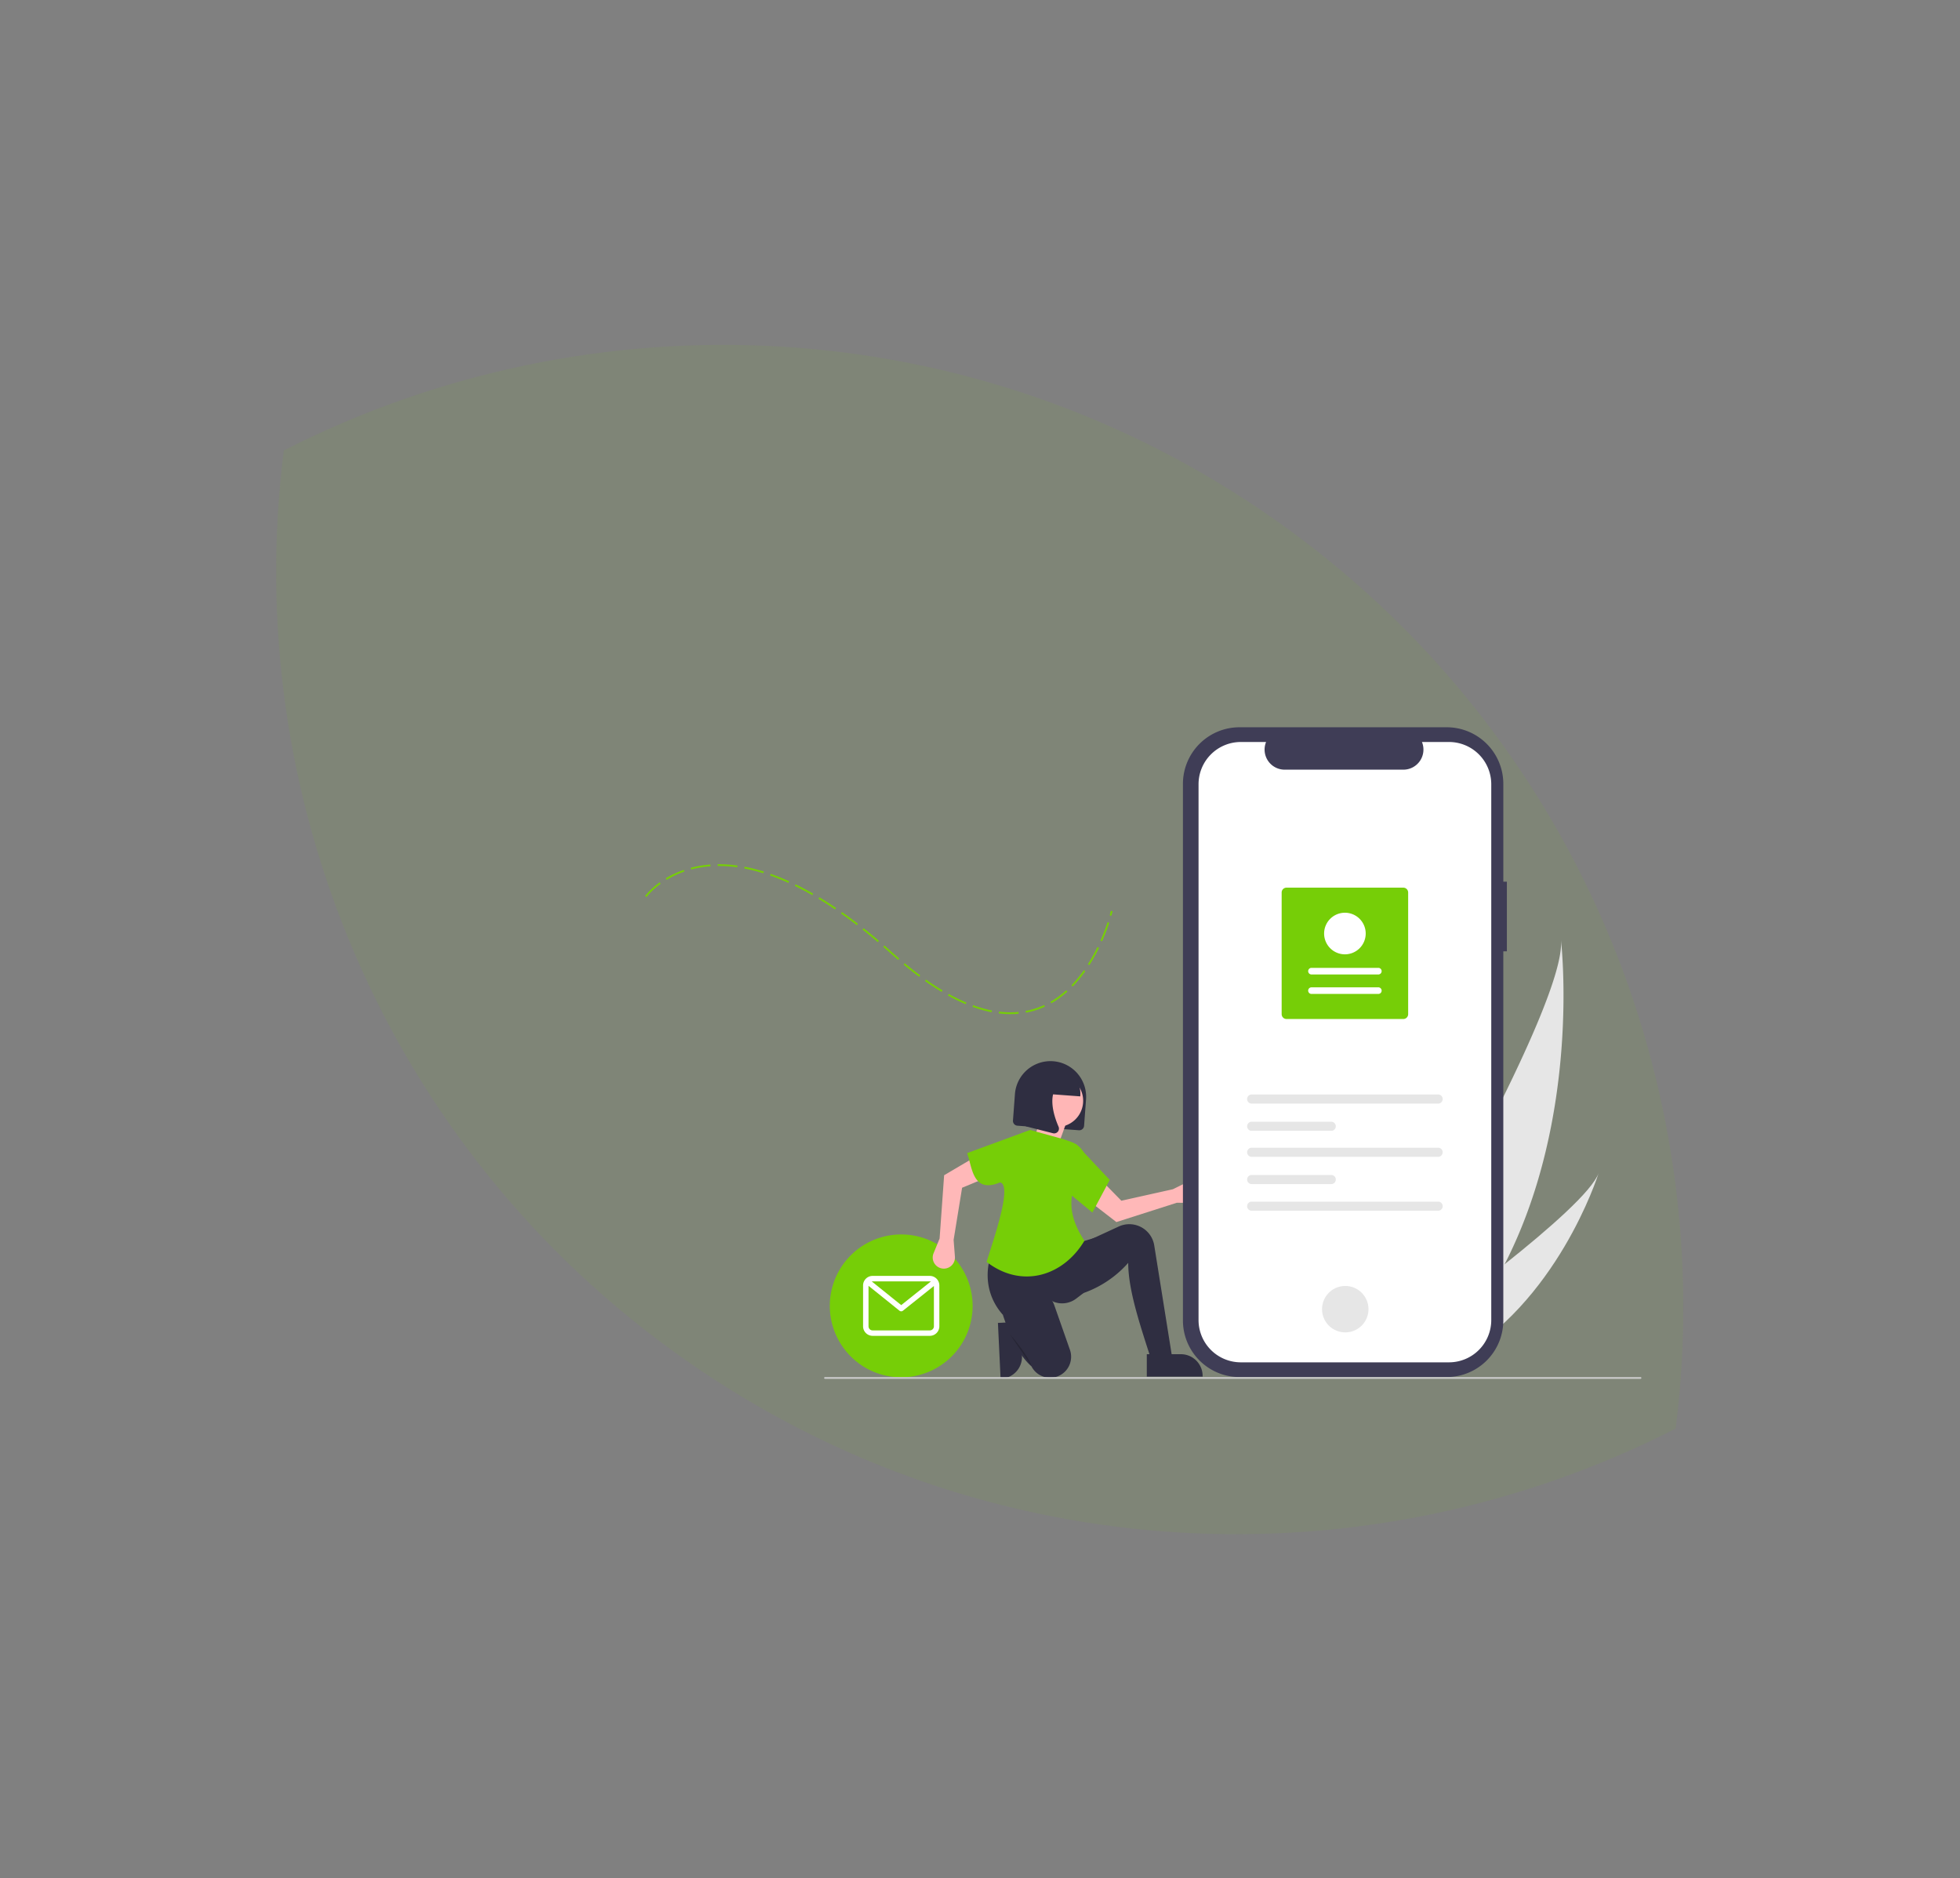 <svg xmlns="http://www.w3.org/2000/svg" xmlns:xlink="http://www.w3.org/1999/xlink" width="1090.319" height="1044.718" viewBox="0 0 1090.319 1044.718">
  <rect x="0" y="0" width="1090.319" height="1044.718" fill="#808080" stroke="none"/>
  <defs>
    <clipPath id="clip-path">
      <rect id="Rectangle_1251" data-name="Rectangle 1251" width="12.084" height="17.723" fill="none"/>
    </clipPath>
  </defs>
  <g id="Group_13612" data-name="Group 13612" transform="translate(-240 -2682)">
    <path id="Path_5444" data-name="Path 5444" d="M1501.288,437.077c-103.967-161.354-291.3-261.415-495.844-243.8s-372.008,148.2-446.87,324.948c103.953,161.353,291.291,261.4,495.841,243.8,204.544-17.616,372.036-148.2,446.873-324.949" transform="matrix(0.766, 0.643, -0.643, 0.766, 303.212, 2176.432)" fill="#76ce07" opacity="0.07"/>
    <g id="Group_13544" data-name="Group 13544" transform="translate(698.511 3086.5)">
      <g id="Group_13545" data-name="Group 13545">
        <g id="Group_13542" data-name="Group 13542">
          <g id="Group_13546" data-name="Group 13546">
            <path id="Path_5406" data-name="Path 5406" d="M248.114,412.3l-34.245-2.54a2.667,2.667,0,0,1-2.46-2.854l1.095-14.761a19.834,19.834,0,0,1,39.559,2.934l-1.095,14.761a2.667,2.667,0,0,1-2.854,2.46" transform="translate(-106.421 -188.163)" fill="#2f2e41"/>
            <path id="Path_5407" data-name="Path 5407" d="M233.811,395.723a14.541,14.541,0,1,1,4.309,20.108,14.541,14.541,0,0,1-4.309-20.108" transform="translate(-116.527 -195.866)" fill="#ffb6b6"/>
            <rect id="Rectangle_1250" data-name="Rectangle 1250" width="16.173" height="13.986" transform="matrix(0.339, -0.941, 0.941, 0.339, 117.185, 227.173)" fill="#ffb6b6"/>
            <path id="Path_5408" data-name="Path 5408" d="M207.038,665.909l.9,18.948h0a12.09,12.09,0,0,1-11.5,12.648l-.392.018L194.57,666.5Z" transform="translate(-97.948 -335.224)" fill="#2f2e41"/>
            <path id="Path_5409" data-name="Path 5409" d="M690.963,418.721a217.784,217.784,0,0,1-34.955,50.06c-.322.348-.646.687-.974,1.032l-34.315-16.245c.21-.349.44-.74.688-1.168,14.74-25.22,103.72-179.066,100.909-213.911.327,2.874,10.874,97.912-31.353,180.231" transform="translate(-312.475 -120.058)" fill="#e6e6e6"/>
            <path id="Path_5410" data-name="Path 5410" d="M677.529,603.159c-.48.273-.973.54-1.468.8l-25.742-12.186c.36-.256.779-.558,1.261-.9,7.887-5.663,31.338-22.651,54.284-40.91,24.66-19.621,48.741-40.7,52.318-50.766-.726,2.308-23.3,72.451-80.652,103.96" transform="translate(-327.376 -251.301)" fill="#e6e6e6"/>
            <path id="Path_5411" data-name="Path 5411" d="M45.957,568.05A39.727,39.727,0,1,1,6.23,607.777,39.727,39.727,0,0,1,45.957,568.05" transform="translate(-3.136 -285.961)" fill="#76ce07"/>
            <path id="Path_5412" data-name="Path 5412" d="M80.634,614.479H48.807a5.31,5.31,0,0,0-5.3,5.3v22.733a5.31,5.31,0,0,0,5.3,5.3H80.634a5.311,5.311,0,0,0,5.3-5.3V619.784a5.311,5.311,0,0,0-5.3-5.3m0,3.031a2.267,2.267,0,0,1,.563.073l-16.473,13.14L48.348,617.557a2.309,2.309,0,0,1,.459-.047Zm0,27.28H48.807a2.276,2.276,0,0,1-2.273-2.273V619.988l17.237,13.859a1.516,1.516,0,0,0,1.895,0L82.908,620.1v22.421a2.276,2.276,0,0,1-2.273,2.273" transform="translate(-21.9 -309.334)" fill="#fff"/>
            <path id="Path_5413" data-name="Path 5413" d="M344.089,518.678l8.889.073a6.184,6.184,0,1,0-2.686-11.73l-8.383,4.136-28.671,6.394-12.284-12.558L293.9,516.614l16.575,12.806Z" transform="translate(-147.951 -254.218)" fill="#ffb8b8"/>
            <path id="Path_5414" data-name="Path 5414" d="M327.913,636.477l-10.473,2.014c-7.154-22.55-14.9-43.9-14.9-60.421a59.685,59.685,0,0,1-37.461,19.737l1.611-24.974,12.084-6.445,18.495-8.536a14.043,14.043,0,0,1,19.752,10.532Z" transform="translate(-133.442 -280.177)" fill="#2f2e41"/>
            <path id="Path_5415" data-name="Path 5415" d="M236.477,602.3l-4.174,3.172a12.926,12.926,0,0,1-12.744,1.662c-11.955-8.961-20.449-6.318-28.147,7.209-9.234-10.421-11.512-25.473-3.271-41.044l45.718,1.007,9.264-2.82Z" transform="translate(-92.154 -287.691)" fill="#2f2e41"/>
            <path id="Path_5416" data-name="Path 5416" d="M229,675.59h0a11.674,11.674,0,0,1-13.815-5.821c-4.108-3.619-7.575-8.8-10.582-15.1a116.824,116.824,0,0,1-5.545-14.244,12.093,12.093,0,0,1,7.873-15.369q.289-.086.585-.162a17.3,17.3,0,0,1,20.475,11.187l8.592,24.486a11.674,11.674,0,0,1-7.15,14.88q-.214.075-.432.142" transform="translate(-99.906 -314.312)" fill="#2f2e41"/>
            <g id="Group_13540" data-name="Group 13540" transform="translate(103.237 337.569)" opacity="0.2" style="mix-blend-mode: normal;isolation: isolate">
              <g id="Group_13539" data-name="Group 13539">
                <g id="Group_13538" data-name="Group 13538" clip-path="url(#clip-path)">
                  <path id="Path_5417" data-name="Path 5417" d="M207.891,679.772s10.07,11.279,12.084,17.723" transform="translate(-207.891 -679.772)"/>
                </g>
              </g>
            </g>
            <path id="Path_5418" data-name="Path 5418" d="M125.358,526.126l-3.37,8.225a6.185,6.185,0,1,0,11.888,1.865l-.726-9.32,4.716-28.995,16.223-6.739L145.92,480.3l-18.048,10.632Z" transform="translate(-61.176 -241.785)" fill="#ffb8b8"/>
            <path id="Path_5419" data-name="Path 5419" d="M225.288,512.66c-11.574,19.44-34.646,26.968-54.407,11.745,3.476-11.422,14.7-42.988,7.449-44.2-15.394,6.456-15.417-8.7-18.3-16.288l35.044-12.89,18.932,5.237,3.881,1.377a13.119,13.119,0,0,1,8.731,12.185c-7.952,11.489-13.839,23.745-1.333,42.83" transform="translate(-80.563 -227.053)" fill="#76ce07"/>
            <path id="Path_5420" data-name="Path 5420" d="M286.273,504.71l-13.9-11.48,4.632-26.787,18.932,20.14Z" transform="translate(-137.117 -234.812)" fill="#76ce07"/>
            <path id="Path_5421" data-name="Path 5421" d="M582.025,85.883h-1.986v-54.4A31.484,31.484,0,0,0,548.554,0H433.3a31.484,31.484,0,0,0-31.484,31.484V329.922A31.484,31.484,0,0,0,433.3,361.406H548.554a31.484,31.484,0,0,0,31.483-31.484V124.605h1.986Z" transform="translate(-202.279)" fill="#3f3d56"/>
            <path id="Path_5422" data-name="Path 5422" d="M558.627,16.493H543.583A11.171,11.171,0,0,1,533.24,31.884H467.214a11.171,11.171,0,0,1-10.343-15.39H442.818a23.512,23.512,0,0,0-23.513,23.513v298a23.512,23.512,0,0,0,23.513,23.513H558.623a23.512,23.512,0,0,0,23.513-23.513v-298a23.512,23.512,0,0,0-23.513-23.513Z" transform="translate(-211.082 -8.303)" fill="#fff"/>
            <path id="Path_5423" data-name="Path 5423" d="M570.57,625.746a12.911,12.911,0,1,1-12.911,12.911,12.912,12.912,0,0,1,12.911-12.911" transform="translate(-280.73 -315.006)" fill="#e6e6e6"/>
            <path id="Path_5424" data-name="Path 5424" d="M475.938,411.3a2.549,2.549,0,0,0,0,5.053H580.293a2.549,2.549,0,0,0,0-5.053Z" transform="translate(-238.477 -207.051)" fill="#e6e6e6"/>
            <path id="Path_5425" data-name="Path 5425" d="M475.938,531.3a2.549,2.549,0,0,0,0,5.053H580.293a2.549,2.549,0,0,0,0-5.053Z" transform="translate(-238.477 -267.46)" fill="#e6e6e6"/>
            <path id="Path_5426" data-name="Path 5426" d="M475.938,441.825a2.549,2.549,0,0,0,0,5.053h44.9a2.549,2.549,0,0,0,0-5.053Z" transform="translate(-238.477 -222.419)" fill="#e6e6e6"/>
            <path id="Path_5427" data-name="Path 5427" d="M475.938,470.924a2.549,2.549,0,0,0,0,5.053H580.293a2.549,2.549,0,0,0,0-5.053Z" transform="translate(-238.477 -237.067)" fill="#e6e6e6"/>
            <path id="Path_5428" data-name="Path 5428" d="M475.938,501.451a2.549,2.549,0,0,0,0,5.053h44.9a2.549,2.549,0,0,0,0-5.053Z" transform="translate(-238.477 -252.435)" fill="#e6e6e6"/>
            <path id="Path_5429" data-name="Path 5429" d="M515.109,179.627H580.07a2.71,2.71,0,0,1,2.706,2.707v67.654a2.71,2.71,0,0,1-2.706,2.707H515.109a2.711,2.711,0,0,1-2.707-2.707V182.333a2.71,2.71,0,0,1,2.707-2.706" transform="translate(-257.948 -90.426)" fill="#76ce07"/>
            <path id="Path_5430" data-name="Path 5430" d="M581.141,294.944a1.838,1.838,0,0,0,0-3.675H543.863a1.838,1.838,0,0,0,0,3.675Z" transform="translate(-272.86 -146.627)" fill="#fff"/>
            <path id="Path_5431" data-name="Path 5431" d="M581.141,273.142a1.838,1.838,0,0,0,0-3.675H543.863a1.838,1.838,0,0,0,0,3.675Z" transform="translate(-272.86 -135.652)" fill="#fff"/>
            <path id="Path_5432" data-name="Path 5432" d="M571.534,207.721a11.567,11.567,0,1,1-11.567,11.567,11.567,11.567,0,0,1,11.567-11.567" transform="translate(-281.892 -104.569)" fill="#fff"/>
            <path id="Path_5433" data-name="Path 5433" d="M252.1,395.8l-20.94-1.553.008-3.022-1.3,2.927-3.224-.239.016-5.99-2.57,5.8-6.239-.463.022-.3a15.707,15.707,0,0,1,16.807-14.486l2.952.219a15.707,15.707,0,0,1,14.486,16.807Z" transform="translate(-109.669 -190.509)" fill="#2f2e41"/>
            <path id="Path_5434" data-name="Path 5434" d="M241.365,425.181a2.711,2.711,0,0,1-.467-.076l-15.133-3.843,1.88-25.342,16.879,1.252-.454.456c-6.317,6.349-2.753,17.67-.065,23.852a2.626,2.626,0,0,1-.414,2.763,2.654,2.654,0,0,1-2.226.937" transform="translate(-113.652 -199.31)" fill="#2f2e41"/>
            <path id="Path_5435" data-name="Path 5435" d="M361.333,702.174H380.3a12.09,12.09,0,0,1,12.089,12.089v.393H361.333Z" transform="translate(-181.898 -353.48)" fill="#2f2e41"/>
            <path id="Path_5436" data-name="Path 5436" d="M454.012,728.78H.511a.5.5,0,1,1,0-.993h453.5a.5.5,0,1,1,0,.993" transform="translate(0 -366.374)" fill="#cacaca"/>
            <path id="Path_5437" data-name="Path 5437" d="M334.84,434.9h0Z" transform="translate(-168.318 -218.934)" fill="#ffb6b6"/>
          </g>
        </g>
      </g>
    </g>
    <path id="Path_14028" data-name="Path 14028" d="M628.255,3175.727s40.013-55.55,136.8,31.5,122.4-23.4,122.4-23.4" transform="translate(-29 4.897)" fill="none" stroke="#76ce07" stroke-width="1" stroke-dasharray="11 4"/>
  </g>
</svg>
